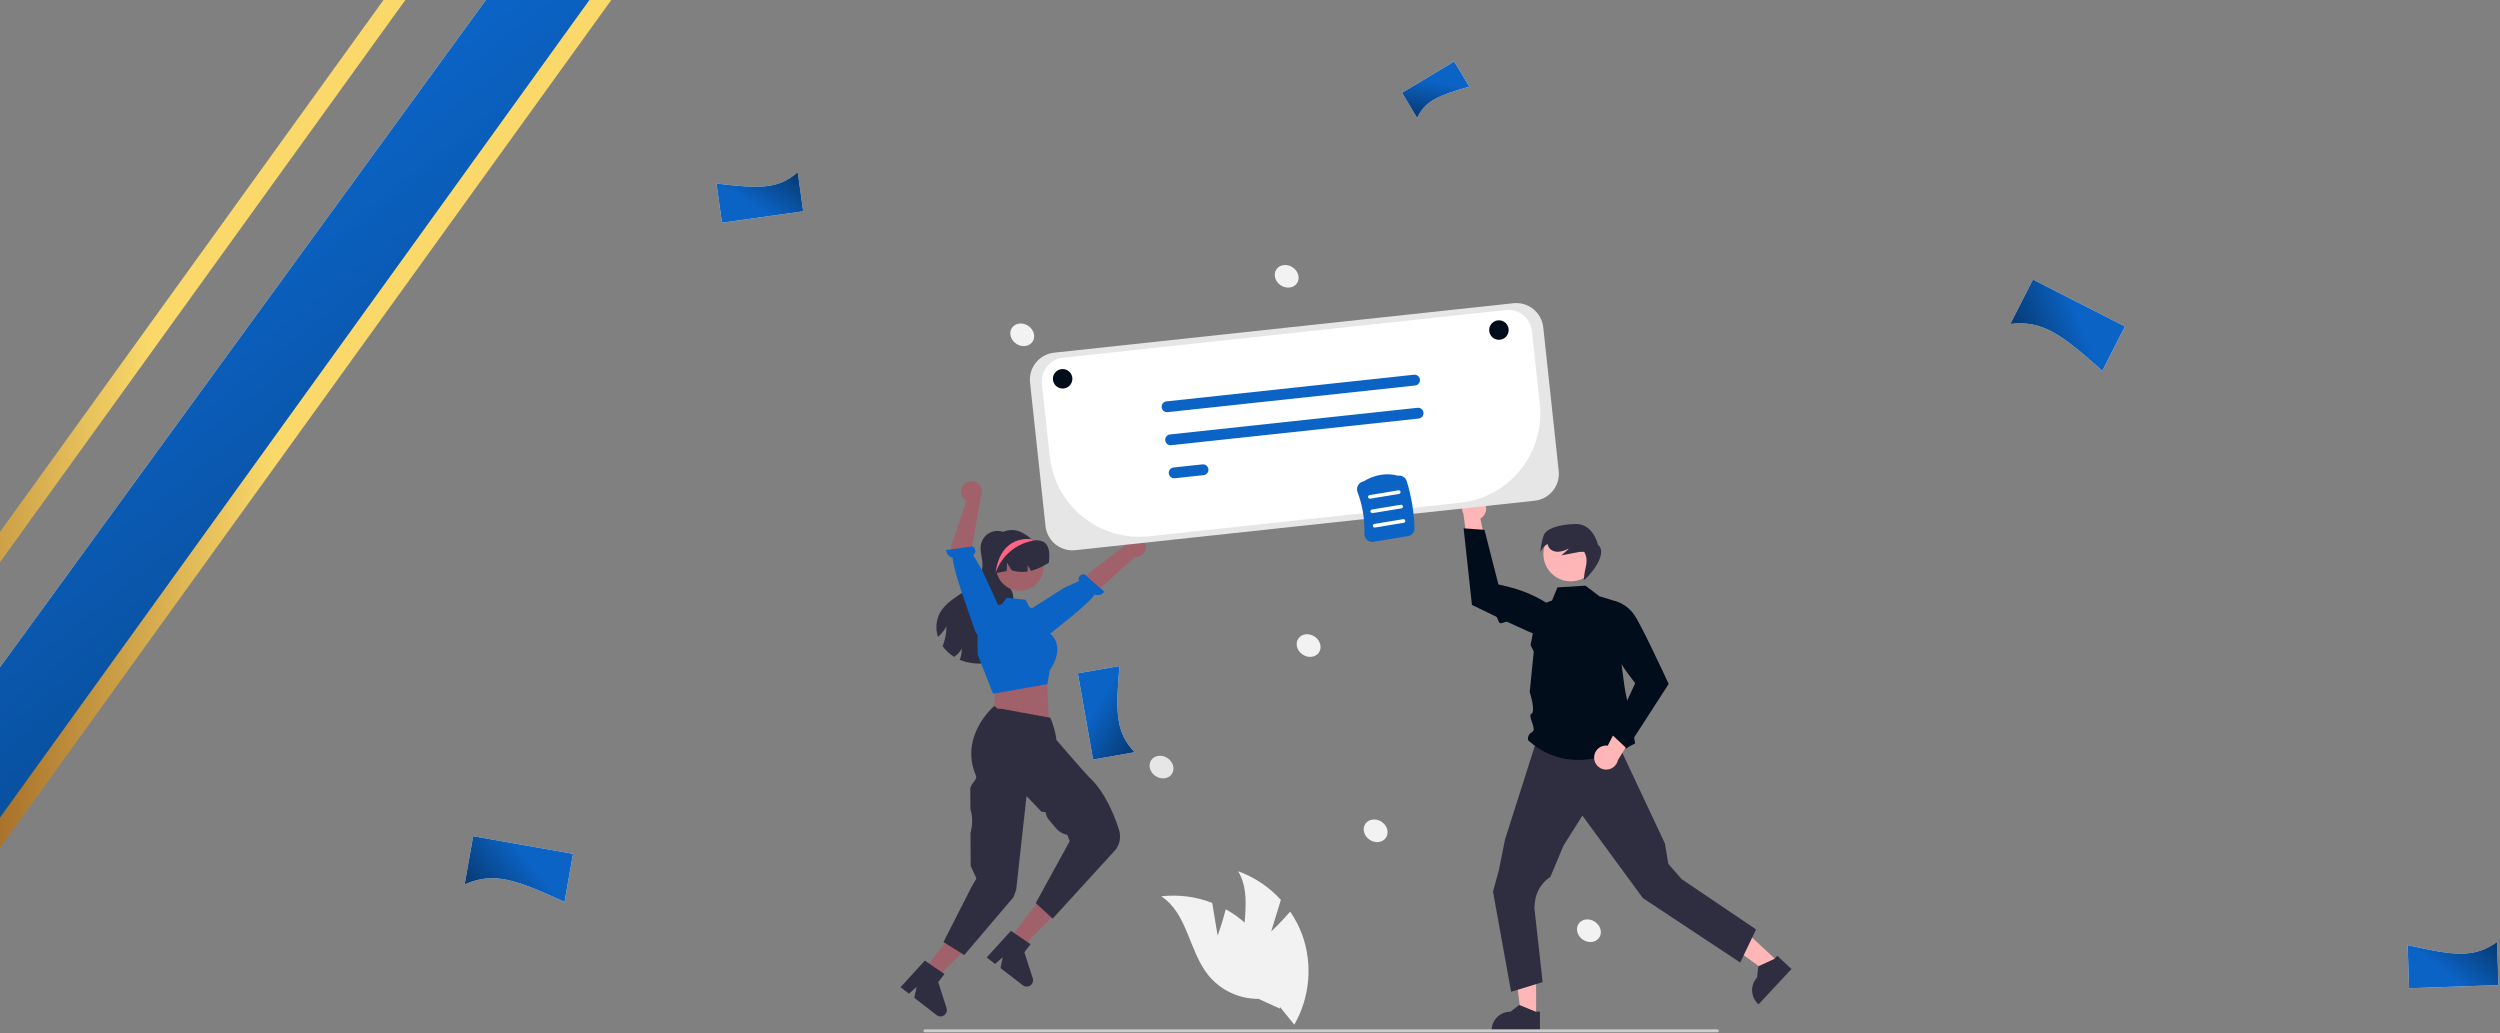 <svg width="651" height="269" viewBox="0 0 651 269" fill="none" xmlns="http://www.w3.org/2000/svg">
<rect x="0" y="0" width="651" height="269" fill="#808080" stroke="none"/>
<g clip-path="url(#clip0_1_147)">
<path d="M331.005 242.579L333.539 234.327C330.49 230.971 326.668 228.411 322.405 226.867C326.57 233.767 322.535 242.769 324.216 250.651C324.76 253.105 325.848 255.406 327.402 257.382C328.955 259.358 330.933 260.96 333.19 262.068L337.035 266.832C339.051 263.31 340.279 259.393 340.635 255.351C340.992 251.309 340.467 247.237 339.098 243.417C338.309 241.281 337.254 239.254 335.959 237.382C333.674 240.068 331.005 242.579 331.005 242.579Z" fill="#F2F2F2"/>
<path d="M317.072 243.633L315.66 235.117C311.435 233.473 306.872 232.886 302.368 233.406C309.173 237.724 309.575 247.581 314.596 253.886C316.177 255.84 318.177 257.414 320.449 258.49C322.721 259.566 325.206 260.117 327.719 260.102L333.286 262.652C333.519 258.601 332.872 254.547 331.388 250.77C329.904 246.993 327.619 243.583 324.69 240.774C323.031 239.214 321.183 237.87 319.188 236.773C318.341 240.196 317.072 243.633 317.072 243.633Z" fill="#F2F2F2"/>
<path d="M400.004 264.714L396.1 264.714L394.244 249.66L400.004 249.66L400.004 264.714Z" fill="#FFB6B6"/>
<path d="M400.999 268.498L388.414 268.497V268.338C388.414 267.039 388.93 265.793 389.849 264.874C390.768 263.956 392.014 263.44 393.313 263.44H393.313L395.612 261.696L399.901 263.44L401 263.44L400.999 268.498Z" fill="#2F2E41"/>
<path d="M463.053 250.478L460.392 253.333L448.113 244.427L452.04 240.213L463.053 250.478Z" fill="#FFB6B6"/>
<path d="M466.5 252.329L457.919 261.535L457.803 261.427C456.852 260.541 456.293 259.314 456.247 258.016C456.202 256.717 456.673 255.454 457.559 254.504L457.559 254.503L457.851 251.633L462.051 249.684L462.8 248.881L466.5 252.329Z" fill="#2F2E41"/>
<path d="M457.278 242.017L453.152 250.645L427.819 233.872L424.134 228.851L412.05 212.387L407.138 220.181L403.72 228.329C402.606 229.055 401.668 230.02 400.972 231.153C400.277 232.287 399.841 233.561 399.698 234.883L399.542 236.325L401.701 255.741L393.493 258.262L388.778 232.179L390.319 226.528L391.906 218.594L399.894 193.524H421.272L433.533 219.623L434.429 224.941L437.906 228.931L457.278 242.017Z" fill="#2F2E41"/>
<path d="M412.852 152.507L416.45 155.248L420.79 156.581C420.79 156.581 422.584 181.819 424.201 183.436C425.818 185.052 424.36 185.096 424.684 187.196C425.009 189.296 425.799 193.601 425.799 193.601C414.886 199.377 405.479 199.532 397.922 192.773C397.825 192.355 397.875 191.916 398.061 191.53C398.248 191.143 398.561 190.832 398.949 190.648C400.355 189.902 397.653 186.419 398.802 185.837C399.951 185.254 398.335 180.202 398.335 180.202L399.395 169.662L398.557 167.977L400.602 157.667L404.15 156.371L405.567 152.956L412.852 152.507Z" fill="#020D1B"/>
<path d="M415.106 197.363C415.09 196.907 415.174 196.454 415.352 196.034C415.531 195.614 415.799 195.238 416.138 194.933C416.477 194.628 416.879 194.401 417.315 194.269C417.751 194.136 418.211 194.1 418.663 194.164L423.735 184.307L426.56 189.327L421.311 197.918C421.153 198.67 420.724 199.337 420.107 199.794C419.49 200.25 418.727 200.465 417.962 200.396C417.197 200.328 416.484 199.981 415.958 199.422C415.431 198.863 415.129 198.131 415.106 197.363H415.106Z" fill="#FFB6B6"/>
<path d="M423.648 194.952L434.526 178.092L434.49 178.015C434.449 177.926 431.985 172.606 429.599 167.733C429.231 166.983 428.865 166.243 428.51 165.534C428.357 165.228 428.206 164.929 428.058 164.636C427.055 162.66 426.18 161.026 425.657 160.25C424.5 158.496 422.779 157.19 420.778 156.549L420.727 156.536L420.679 156.556C419.7 156.969 418.892 157.703 418.386 158.638C417.88 159.572 417.709 160.651 417.898 161.696C418.842 166.738 420.944 171.491 424.04 175.581L425.803 177.906L419.675 191.229L423.648 194.952Z" fill="#020D1B"/>
<path d="M386.241 130.327C386.541 130.671 386.761 131.076 386.887 131.514C387.013 131.953 387.042 132.413 386.97 132.864C386.899 133.314 386.73 133.743 386.474 134.121C386.219 134.499 385.884 134.817 385.493 135.051L387.76 145.903L382.404 143.782L381.072 133.802C380.722 133.119 380.634 132.331 380.826 131.588C381.018 130.844 381.476 130.197 382.113 129.768C382.75 129.34 383.522 129.16 384.283 129.263C385.044 129.366 385.741 129.744 386.241 130.327H386.241Z" fill="#FFB6B6"/>
<path d="M381.125 137.578L383.291 157.525L383.368 157.563C383.431 157.594 386.175 158.94 389.544 160.543C390.112 160.813 390.031 161.985 390.624 162.265C391.034 162.457 392.114 161.758 392.527 161.951C396.209 163.673 399.932 165.347 401.416 165.801C403.419 166.435 405.579 166.366 407.537 165.604L407.584 165.582L407.609 165.536C408.109 164.599 408.275 163.519 408.079 162.475C407.884 161.431 407.338 160.484 406.532 159.792C402.625 156.47 397.998 154.101 393.018 152.873L390.184 152.177L386.555 137.968L381.125 137.578Z" fill="#020D1B"/>
<path d="M409.016 151.377C412.947 151.377 416.134 148.19 416.134 144.259C416.134 140.328 412.947 137.141 409.016 137.141C405.084 137.141 401.897 140.328 401.897 144.259C401.897 148.19 405.084 151.377 409.016 151.377Z" fill="#FFB6B6"/>
<path d="M401.948 139.489C402.534 137.786 405.448 136.605 410.172 136.441C414.896 136.277 416.094 141.844 416.094 141.844C419.248 144.402 412.727 151.251 412.411 151.005L412.553 149.718C412.788 147.586 413.786 145.923 412.517 143.702L411.298 143.716C409.723 144.019 408.149 144.321 406.575 144.624L408.439 142.983L408.386 142.902C407.593 143.315 406.731 143.577 405.842 143.674C404.84 143.733 403.745 143.334 403.266 142.453C403.137 142.211 403.059 141.945 403.035 141.672C401.685 142.212 401.067 143.877 401.067 143.877C401.067 143.877 401.363 141.192 401.948 139.489Z" fill="#2F2E41"/>
<path d="M263.179 139.916C263.083 139.794 262.979 139.677 262.868 139.568C262.895 139.53 262.922 139.49 262.949 139.453L263.179 139.916Z" fill="#2F2E41"/>
<path d="M264.563 168.545C263.399 170.614 261.073 171.768 258.768 172.333C256.179 173.011 253.453 172.959 250.892 172.181C250.567 172.076 250.242 171.954 249.927 171.819C250.078 171.417 250.198 171.004 250.286 170.583C250.404 170.014 250.463 169.435 250.462 168.854C250.205 169.354 249.873 169.812 249.477 170.211C249.171 170.532 248.824 170.811 248.445 171.04C247.267 170.326 246.248 169.379 245.449 168.258C245.5 168.133 245.551 168.007 245.598 167.882C245.844 167.228 246.038 166.556 246.18 165.871C246.372 164.946 246.469 164.004 246.468 163.059C246.05 163.873 245.509 164.617 244.863 165.266C244.67 165.473 244.464 165.668 244.247 165.851C243.912 164.832 243.782 163.756 243.866 162.686C243.949 161.617 244.245 160.574 244.735 159.62C246.075 157.142 248.675 155.67 250.99 154.068C253.309 152.467 255.627 150.301 255.824 147.488C255.956 145.589 255.075 143.687 255.427 141.819C255.576 141.031 255.937 140.299 256.472 139.702C257.008 139.105 257.697 138.667 258.464 138.435C259.231 138.203 260.048 138.186 260.824 138.385C261.601 138.585 262.307 138.994 262.867 139.568C261.554 141.429 260.248 143.355 259.716 145.569C259.175 147.823 259.618 150.467 261.395 151.96C262.004 152.474 262.752 152.84 263.223 153.483C263.849 154.336 263.852 155.473 263.954 156.523C264.157 158.564 264.824 160.527 265.183 162.548C265.545 164.565 265.565 166.755 264.563 168.545Z" fill="#2F2E41"/>
<path d="M240.695 252.485L243.784 254.871L254.461 244.092L249.901 240.569L240.695 252.485Z" fill="#A0616A"/>
<path d="M240.826 250.152L245.934 253.634L244.317 255.726L246.483 262.52C246.59 262.856 246.586 263.217 246.474 263.55C246.361 263.884 246.145 264.173 245.856 264.375C245.568 264.577 245.222 264.681 244.87 264.673C244.518 264.665 244.178 264.544 243.899 264.329L238.085 259.836L238.682 256.992L236.692 258.76L234.5 257.066L240.826 250.152Z" fill="#2F2E41"/>
<path d="M256.367 145.93C256.366 147.137 256.662 148.326 257.228 149.392C257.794 150.458 258.614 151.368 259.614 152.044C260.614 152.719 261.765 153.139 262.965 153.266C264.166 153.393 265.379 153.223 266.498 152.771C267.618 152.32 268.609 151.601 269.386 150.677C270.162 149.753 270.7 148.652 270.952 147.472C271.204 146.291 271.162 145.067 270.83 143.907C270.499 142.746 269.887 141.685 269.05 140.816L269.014 140.78C268.955 140.718 268.896 140.656 268.834 140.597C268.834 140.597 268.833 140.597 268.833 140.597C268.833 140.597 268.832 140.597 268.832 140.597C268.832 140.596 268.832 140.596 268.831 140.596C268.831 140.595 268.831 140.595 268.831 140.594C268.755 140.524 268.678 140.453 268.598 140.385C267.3 139.247 265.476 138.011 263.615 138.011C259.542 138.011 256.367 141.857 256.367 145.93Z" fill="#2F2E41"/>
<path d="M298.396 142.143C298.432 142.537 298.38 142.933 298.246 143.304C298.112 143.675 297.897 144.013 297.619 144.292C297.34 144.572 297.003 144.787 296.632 144.922C296.261 145.057 295.865 145.11 295.472 145.076L277.212 161.562L274.07 156.599L293.006 141.954C293.108 141.297 293.447 140.7 293.959 140.276C294.471 139.852 295.121 139.631 295.785 139.655C296.45 139.678 297.083 139.944 297.564 140.403C298.045 140.862 298.341 141.481 298.396 142.143V142.143Z" fill="#A0616A"/>
<path d="M269.408 166.538C269.408 166.538 270.088 167.793 272.408 165.855C274.266 164.304 283.167 157.57 285.085 154.811C285.523 154.985 286.006 155.007 286.458 154.876C286.91 154.745 287.306 154.467 287.583 154.086L282.329 149.484C280.757 149.665 280.791 150.721 280.954 151.321L276.991 153.116L266.757 159.657L268.901 165.64L269.408 166.538Z" fill="#0B63C5"/>
<path d="M259.494 178.098L259.111 179.921L258.786 186.643L273.093 187.43L272.649 177.09L271.262 174.811L259.494 178.098Z" fill="#A0616A"/>
<path d="M265.558 153.819C268.973 153.819 271.741 151.051 271.741 147.636C271.741 144.221 268.973 141.453 265.558 141.453C262.143 141.453 259.375 144.221 259.375 147.636C259.375 151.051 262.143 153.819 265.558 153.819Z" fill="#A0616A"/>
<path d="M254.579 170.443L254.541 165.303C254.541 163.453 255.166 161.658 256.317 160.21C257.467 158.763 259.074 157.747 260.876 157.33L260.899 157.325L262.122 155.677L267.089 156.174L268 158.035L271.599 160.178L272.985 164.633C273.586 165.034 274.099 165.554 274.49 166.161C274.882 166.768 275.145 167.449 275.262 168.162C275.732 171.167 273.628 174.174 273.378 174.519L272.733 178.151L258.703 180.626L258.589 180.641L254.579 170.443Z" fill="#0B63C5"/>
<path d="M273.124 146.534C272.403 146.991 271.654 147.403 270.883 147.769C270.1 148.145 269.281 148.441 268.439 148.653C268.198 148.124 267.903 147.621 267.559 147.153C267.648 147.708 267.65 148.273 267.566 148.829C266.17 149.054 264.74 148.937 263.399 148.487L262.235 146.534L262.147 148.714C261.182 148.89 260.221 149.055 259.256 149.228C259.199 149.235 259.141 149.248 259.087 149.259C258.488 146.557 259.337 143.582 261.226 141.781C262.164 140.897 263.334 140.297 264.599 140.051C265.865 139.805 267.174 139.924 268.375 140.394C268.527 140.455 268.683 140.522 268.832 140.593C268.832 140.594 268.832 140.594 268.832 140.595C268.832 140.595 268.832 140.595 268.833 140.596C268.833 140.596 268.833 140.596 268.834 140.596C268.834 140.597 268.835 140.597 268.835 140.597C268.923 140.641 268.998 140.746 269.096 140.735C273.32 140.265 273.456 143.541 273.124 146.534Z" fill="#2F2E41"/>
<path d="M262.837 244.512L265.931 246.892L276.586 236.091L272.02 232.578L262.837 244.512Z" fill="#A0616A"/>
<path d="M263.245 242.395L268.36 245.866L266.748 247.962L268.927 254.751C269.034 255.087 269.032 255.448 268.92 255.781C268.808 256.115 268.592 256.405 268.304 256.607C268.016 256.81 267.671 256.915 267.319 256.907C266.966 256.9 266.626 256.78 266.347 256.565L260.524 252.085L261.115 249.239L259.129 251.011L256.933 249.321L263.245 242.395Z" fill="#2F2E41"/>
<path d="M252.797 231.329L252.797 231.288L254.263 228.762L252.766 225.472L252.721 217.021L252.964 215.752C253.29 214.046 253.195 212.286 252.687 210.625L252.66 205.481C252.607 204.192 254.603 203.059 254.138 201.984C249.738 191.83 258.631 184.083 258.691 184.021L258.873 183.832L259.859 184.579L260.798 184.58L273.463 186.888L273.555 187.059C274.053 187.993 275.014 191.214 275.071 192.671C275.703 193.402 282.893 201.722 283.532 202.3C287.851 206.208 290.324 212.677 291.414 216.185C291.684 217.052 291.739 217.972 291.573 218.864C291.406 219.757 291.024 220.596 290.46 221.307L274.108 239.218L269.708 235.156L278.556 219.033L277.918 217.398C276.773 217.186 275.737 216.585 274.987 215.695L273.195 213.568C272.699 212.981 272.384 212.263 272.287 211.5L271.201 211.369L267.309 207.283L264.609 231.735L263.875 233.666L251.091 248.695L245.676 245.31L252.797 231.329Z" fill="#2F2E41"/>
<path d="M250.845 126.336C250.599 126.645 250.425 127.004 250.333 127.388C250.241 127.773 250.235 128.172 250.314 128.559C250.393 128.946 250.557 129.31 250.792 129.627C251.028 129.944 251.33 130.206 251.677 130.393L247.613 142.427L250.932 155.18L256.284 152.761L252.981 143.141L255.452 129.14C255.729 128.535 255.773 127.85 255.578 127.214C255.383 126.579 254.962 126.037 254.394 125.691C253.826 125.346 253.151 125.221 252.497 125.339C251.843 125.458 251.255 125.813 250.845 126.336Z" fill="#A0616A"/>
<path d="M255.744 165.688C255.744 165.688 254.487 166.363 253.613 163.469C252.913 161.152 248.149 148.573 248.064 145.214C247.602 145.118 247.186 144.872 246.88 144.514C246.575 144.156 246.397 143.706 246.375 143.235L253.293 142.278C254.507 143.293 253.899 144.157 253.432 144.568L255.789 148.559L260.713 159.334L256.661 165.216L255.744 165.688Z" fill="#0B63C5"/>
<path d="M259.254 149.227C259.965 147.085 261.238 145.173 262.942 143.693C264.646 142.212 266.717 141.217 268.937 140.813C268.946 140.81 268.976 140.798 269.014 140.78C269.038 140.765 269.067 140.751 269.097 140.736C269.008 140.686 268.923 140.642 268.834 140.597C268.834 140.597 268.833 140.597 268.833 140.597C268.833 140.597 268.832 140.597 268.832 140.596C268.832 140.596 268.831 140.596 268.831 140.595C268.831 140.595 268.831 140.595 268.831 140.594C268.754 140.524 268.678 140.453 268.598 140.385L268.374 140.394C268.374 140.394 260.496 139.146 259.254 149.227Z" fill="#FD6584"/>
<path d="M360.91 218.13C361.77 216.837 361.261 214.987 359.774 213.998C358.286 213.008 356.383 213.253 355.523 214.546C354.664 215.838 355.173 217.688 356.66 218.678C358.148 219.667 360.051 219.422 360.91 218.13Z" fill="#F2F2F2"/>
<path d="M343.457 169.894C344.316 168.602 343.808 166.752 342.32 165.762C340.832 164.772 338.929 165.018 338.07 166.31C337.21 167.602 337.719 169.452 339.206 170.442C340.694 171.432 342.597 171.186 343.457 169.894Z" fill="#F2F2F2"/>
<path d="M416.446 244.152C417.305 242.859 416.796 241.009 415.309 240.02C413.821 239.03 411.918 239.275 411.058 240.568C410.199 241.86 410.708 243.71 412.195 244.7C413.683 245.689 415.586 245.444 416.446 244.152Z" fill="#F2F2F2"/>
<path d="M268.883 88.972C269.742 87.68 269.234 85.83 267.746 84.841C266.258 83.851 264.355 84.096 263.496 85.388C262.636 86.681 263.145 88.531 264.632 89.52C266.12 90.51 268.023 90.265 268.883 88.972Z" fill="#F2F2F2"/>
<path d="M337.745 73.74C338.605 72.448 338.096 70.598 336.608 69.608C335.121 68.618 333.218 68.864 332.358 70.156C331.498 71.448 332.007 73.298 333.495 74.288C334.982 75.278 336.885 75.032 337.745 73.74Z" fill="#F2F2F2"/>
<path d="M305.154 201.537C306.014 200.245 305.505 198.395 304.017 197.405C302.53 196.416 300.627 196.661 299.767 197.953C298.907 199.246 299.416 201.096 300.904 202.085C302.391 203.075 304.294 202.83 305.154 201.537Z" fill="#E6E6E6"/>
<path d="M447.202 268.802H240.838C240.738 268.802 240.642 268.762 240.572 268.691C240.501 268.62 240.461 268.524 240.461 268.424C240.461 268.324 240.501 268.228 240.572 268.157C240.642 268.086 240.738 268.046 240.838 268.046H447.202C447.303 268.046 447.399 268.086 447.47 268.157C447.54 268.228 447.58 268.324 447.58 268.424C447.58 268.524 447.54 268.62 447.47 268.691C447.399 268.762 447.303 268.802 447.202 268.802Z" fill="#CCCCCC"/>
<path d="M279.249 143.309C277.513 143.304 275.84 142.66 274.549 141.499C273.259 140.338 272.441 138.742 272.253 137.016L268.224 99.6C268.026 97.742 268.573 95.881 269.745 94.427C270.917 92.972 272.619 92.041 274.476 91.839L394.099 78.959C395.957 78.761 397.817 79.308 399.272 80.48C400.727 81.652 401.658 83.353 401.86 85.21L405.888 122.627C406.086 124.485 405.539 126.345 404.367 127.8C403.195 129.255 401.494 130.186 399.636 130.388L399.619 130.23L399.636 130.388L280.014 143.268C279.76 143.295 279.504 143.309 279.249 143.309Z" fill="#E6E6E6"/>
<path d="M392.781 80.696C392.556 80.696 392.331 80.708 392.108 80.732L276.798 93.148C275.992 93.235 275.211 93.479 274.499 93.868C273.787 94.257 273.159 94.782 272.65 95.413C272.142 96.045 271.762 96.77 271.534 97.549C271.306 98.327 271.233 99.142 271.32 99.948L273.357 118.867C273.686 121.925 274.614 124.889 276.089 127.588C277.563 130.288 279.555 132.67 281.951 134.6C284.346 136.53 287.098 137.969 290.05 138.835C293.001 139.701 296.095 139.977 299.153 139.648L380.235 130.918C383.284 130.589 386.238 129.664 388.93 128.194C391.621 126.724 393.997 124.738 395.92 122.35C397.844 119.961 399.279 117.218 400.142 114.275C401.006 111.333 401.281 108.249 400.953 105.2L398.909 86.211C398.746 84.698 398.03 83.299 396.899 82.281C395.769 81.263 394.302 80.699 392.781 80.696V80.696Z" fill="white"/>
<path d="M368.497 100.384L304.049 107.323C303.865 107.344 303.678 107.327 303.5 107.275C303.322 107.223 303.157 107.137 303.012 107.02C302.868 106.904 302.748 106.761 302.659 106.598C302.57 106.435 302.514 106.257 302.494 106.072C302.474 105.888 302.491 105.702 302.543 105.524C302.595 105.346 302.682 105.18 302.798 105.036C302.915 104.892 303.059 104.772 303.221 104.683C303.384 104.594 303.563 104.539 303.747 104.519L368.195 97.58C368.379 97.559 368.566 97.576 368.744 97.628C368.922 97.68 369.088 97.767 369.232 97.883C369.376 97.999 369.497 98.142 369.585 98.305C369.674 98.468 369.73 98.646 369.75 98.831C369.77 99.015 369.753 99.201 369.701 99.379C369.649 99.557 369.562 99.723 369.446 99.867C369.329 100.011 369.186 100.131 369.023 100.22C368.86 100.309 368.681 100.364 368.497 100.384Z" fill="#0B63C5"/>
<path d="M369.424 108.991L304.976 115.931C304.604 115.971 304.232 115.861 303.941 115.627C303.649 115.392 303.463 115.051 303.423 114.679C303.383 114.307 303.492 113.935 303.727 113.644C303.962 113.352 304.303 113.166 304.674 113.126L369.123 106.187C369.494 106.147 369.867 106.256 370.158 106.491C370.45 106.725 370.636 107.066 370.676 107.438C370.716 107.81 370.606 108.182 370.372 108.474C370.137 108.765 369.796 108.951 369.424 108.991Z" fill="#0B63C5"/>
<path d="M313.414 123.729L305.903 124.538C305.531 124.578 305.159 124.468 304.867 124.234C304.576 123.999 304.39 123.658 304.35 123.286C304.31 122.914 304.419 122.542 304.654 122.251C304.888 121.959 305.229 121.773 305.601 121.733L313.112 120.924C313.296 120.904 313.482 120.921 313.66 120.973C313.838 121.025 314.004 121.111 314.148 121.228C314.293 121.344 314.413 121.487 314.502 121.65C314.591 121.813 314.647 121.991 314.667 122.176C314.687 122.36 314.67 122.546 314.618 122.724C314.565 122.902 314.479 123.068 314.362 123.212C314.246 123.356 314.102 123.476 313.939 123.565C313.777 123.654 313.598 123.709 313.414 123.729Z" fill="#0B63C5"/>
<path d="M276.712 101.178C278.114 101.178 279.251 100.042 279.251 98.64C279.251 97.237 278.114 96.101 276.712 96.101C275.31 96.101 274.173 97.237 274.173 98.64C274.173 100.042 275.31 101.178 276.712 101.178Z" fill="#020D1B"/>
<path d="M390.32 88.485C391.722 88.485 392.859 87.348 392.859 85.946C392.859 84.544 391.722 83.407 390.32 83.407C388.918 83.407 387.781 84.544 387.781 85.946C387.781 87.348 388.918 88.485 390.32 88.485Z" fill="#020D1B"/>
<path d="M355.997 140.604C355.764 140.399 355.579 140.144 355.457 139.859C355.334 139.574 355.276 139.265 355.288 138.955C355.415 135.267 354.808 131.591 353.501 128.141C353.39 127.851 353.346 127.54 353.37 127.23C353.395 126.921 353.488 126.62 353.643 126.351C353.791 126.093 353.995 125.87 354.239 125.698C354.482 125.527 354.761 125.411 355.054 125.358C358.005 123.578 361.03 123.078 364.047 123.873C364.534 123.801 365.03 123.905 365.446 124.166C365.863 124.428 366.173 124.829 366.32 125.298C367.542 129.263 368.221 133.376 368.34 137.523C368.352 138.021 368.183 138.506 367.866 138.889C367.548 139.273 367.103 139.529 366.612 139.61L357.684 141.085C357.385 141.135 357.078 141.118 356.786 141.035C356.495 140.951 356.225 140.804 355.997 140.604Z" fill="#0B63C5"/>
<path d="M356.79 129.86L364.304 128.618C364.366 128.608 364.425 128.586 364.478 128.553C364.532 128.52 364.578 128.477 364.614 128.426C364.651 128.375 364.677 128.318 364.691 128.257C364.705 128.196 364.707 128.133 364.697 128.071C364.687 128.009 364.665 127.95 364.632 127.897C364.599 127.844 364.555 127.798 364.504 127.761C364.453 127.725 364.396 127.699 364.335 127.685C364.274 127.671 364.211 127.669 364.149 127.679L356.635 128.92C356.51 128.941 356.399 129.011 356.326 129.113C356.253 129.216 356.223 129.343 356.244 129.468C356.264 129.592 356.333 129.703 356.436 129.777C356.538 129.85 356.665 129.88 356.79 129.86Z" fill="white"/>
<path d="M357.411 133.617L364.926 132.376C365.05 132.355 365.161 132.286 365.235 132.183C365.308 132.081 365.338 131.953 365.318 131.828C365.297 131.704 365.228 131.593 365.125 131.519C365.023 131.445 364.895 131.416 364.77 131.436L357.256 132.678C357.194 132.688 357.135 132.71 357.082 132.743C357.029 132.776 356.982 132.819 356.946 132.87C356.909 132.921 356.883 132.978 356.869 133.039C356.855 133.1 356.853 133.163 356.863 133.225C356.873 133.287 356.895 133.346 356.928 133.399C356.962 133.452 357.005 133.498 357.056 133.535C357.107 133.571 357.164 133.597 357.225 133.611C357.286 133.625 357.349 133.627 357.411 133.617Z" fill="white"/>
<path d="M358.032 137.374L365.546 136.133C365.671 136.112 365.782 136.043 365.856 135.94C365.929 135.838 365.959 135.71 365.938 135.585C365.918 135.461 365.848 135.35 365.746 135.276C365.643 135.203 365.516 135.173 365.391 135.193L357.877 136.435C357.815 136.445 357.756 136.467 357.703 136.5C357.65 136.533 357.604 136.576 357.567 136.627C357.531 136.678 357.505 136.736 357.491 136.796C357.477 136.857 357.474 136.92 357.485 136.982C357.495 137.044 357.517 137.103 357.55 137.156C357.583 137.209 357.626 137.255 357.677 137.291C357.728 137.328 357.785 137.354 357.846 137.368C357.907 137.382 357.97 137.384 358.032 137.374Z" fill="white"/>
</g>
<path d="M-28.042 232.634L166.847 -35" stroke="white" stroke-width="24"/>
<path d="M-28.042 232.634L166.847 -35" stroke="url(#paint0_linear_1_147)" stroke-width="24"/>
<path d="M188 58L186.565 47.789C197.916 49.169 202.741 49.254 207.717 44.816L209.152 55.027L188 58Z" fill="white"/>
<path d="M188 58L186.565 47.789C197.916 49.169 202.741 49.254 207.717 44.816L209.152 55.027L188 58Z" fill="url(#paint1_linear_1_147)"/>
<path d="M378.667 16L382.605 22.555C374.457 24.902 371.138 26.241 369.028 30.713L365.089 24.158L378.667 16Z" fill="white"/>
<path d="M378.667 16L382.605 22.555C374.457 24.902 371.138 26.241 369.028 30.713L365.089 24.158L378.667 16Z" fill="url(#paint2_linear_1_147)"/>
<path d="M553.333 85L547.442 96.562C536.737 86.947 531.825 83.375 523.492 84.359L529.383 72.797L553.333 85Z" fill="white"/>
<path d="M553.333 85L547.442 96.562C536.737 86.947 531.825 83.375 523.492 84.359L529.383 72.797L553.333 85Z" fill="url(#paint3_linear_1_147)"/>
<path d="M149.212 222.333L146.999 234.885C134.183 228.927 128.544 226.984 121 230.3L123.213 217.749L149.212 222.333Z" fill="white"/>
<path d="M149.212 222.333L146.999 234.885C134.183 228.927 128.544 226.984 121 230.3L123.213 217.749L149.212 222.333Z" fill="url(#paint4_linear_1_147)"/>
<path d="M280.667 175.333L291.506 173.422C290.457 185.582 290.546 190.733 295.466 195.876L284.626 197.787L280.667 175.333Z" fill="white"/>
<path d="M280.667 175.333L291.506 173.422C290.457 185.582 290.546 190.733 295.466 195.876L284.626 197.787L280.667 175.333Z" fill="url(#paint5_linear_1_147)"/>
<path d="M627.333 257.333L626.941 246.102C639.087 248.89 644.308 249.533 650.207 245.289L650.599 256.521L627.333 257.333Z" fill="white"/>
<path d="M627.333 257.333L626.941 246.102C639.087 248.89 644.308 249.533 650.207 245.289L650.599 256.521L627.333 257.333Z" fill="url(#paint6_linear_1_147)"/>
<path d="M-3 221L158.5 -3" stroke="url(#paint7_linear_1_147)" stroke-width="4.62"/>
<path d="M-35 191L126.5 -33" stroke="url(#paint8_linear_1_147)" stroke-width="4.62"/>
<defs>
<linearGradient id="paint0_linear_1_147" x1="64.336" y1="53.687" x2="173.756" y2="192.421" gradientUnits="userSpaceOnUse">
<stop stop-color="#0B63C5"/>
<stop offset="1" stop-color="#073D79"/>
</linearGradient>
<linearGradient id="paint1_linear_1_147" x1="193.618" y1="51.859" x2="200.324" y2="41.535" gradientUnits="userSpaceOnUse">
<stop stop-color="#0B63C5"/>
<stop offset="1" stop-color="#073D79"/>
</linearGradient>
<linearGradient id="paint2_linear_1_147" x1="376.611" y1="21.82" x2="375.025" y2="30.811" gradientUnits="userSpaceOnUse">
<stop stop-color="#0B63C5"/>
<stop offset="1" stop-color="#073D79"/>
</linearGradient>
<linearGradient id="paint3_linear_1_147" x1="543.109" y1="87.275" x2="528.745" y2="93.078" gradientUnits="userSpaceOnUse">
<stop stop-color="#0B63C5"/>
<stop offset="1" stop-color="#073D79"/>
</linearGradient>
<linearGradient id="paint4_linear_1_147" x1="140.262" y1="227.407" x2="128.437" y2="236.981" gradientUnits="userSpaceOnUse">
<stop stop-color="#0B63C5"/>
<stop offset="1" stop-color="#073D79"/>
</linearGradient>
<linearGradient id="paint5_linear_1_147" x1="287.427" y1="181.098" x2="298.69" y2="187.866" gradientUnits="userSpaceOnUse">
<stop stop-color="#0B63C5"/>
<stop offset="1" stop-color="#073D79"/>
</linearGradient>
<linearGradient id="paint6_linear_1_147" x1="634.123" y1="251.317" x2="642.567" y2="240.89" gradientUnits="userSpaceOnUse">
<stop stop-color="#0B63C5"/>
<stop offset="1" stop-color="#073D79"/>
</linearGradient>
<linearGradient id="paint7_linear_1_147" x1="74.053" y1="-2354" x2="158.069" y2="-2351.41" gradientUnits="userSpaceOnUse">
<stop offset="0.01" stop-color="#A36C27"/>
<stop offset="0.874" stop-color="#FAD96A"/>
</linearGradient>
<linearGradient id="paint8_linear_1_147" x1="42.053" y1="-2384" x2="126.069" y2="-2381.41" gradientUnits="userSpaceOnUse">
<stop offset="0.01" stop-color="#A36C27"/>
<stop offset="0.874" stop-color="#FAD96A"/>
</linearGradient>
<clipPath id="clip0_1_147">
<rect width="232" height="199.802" fill="white" transform="translate(234.5 69)"/>
</clipPath>
</defs>
</svg>
